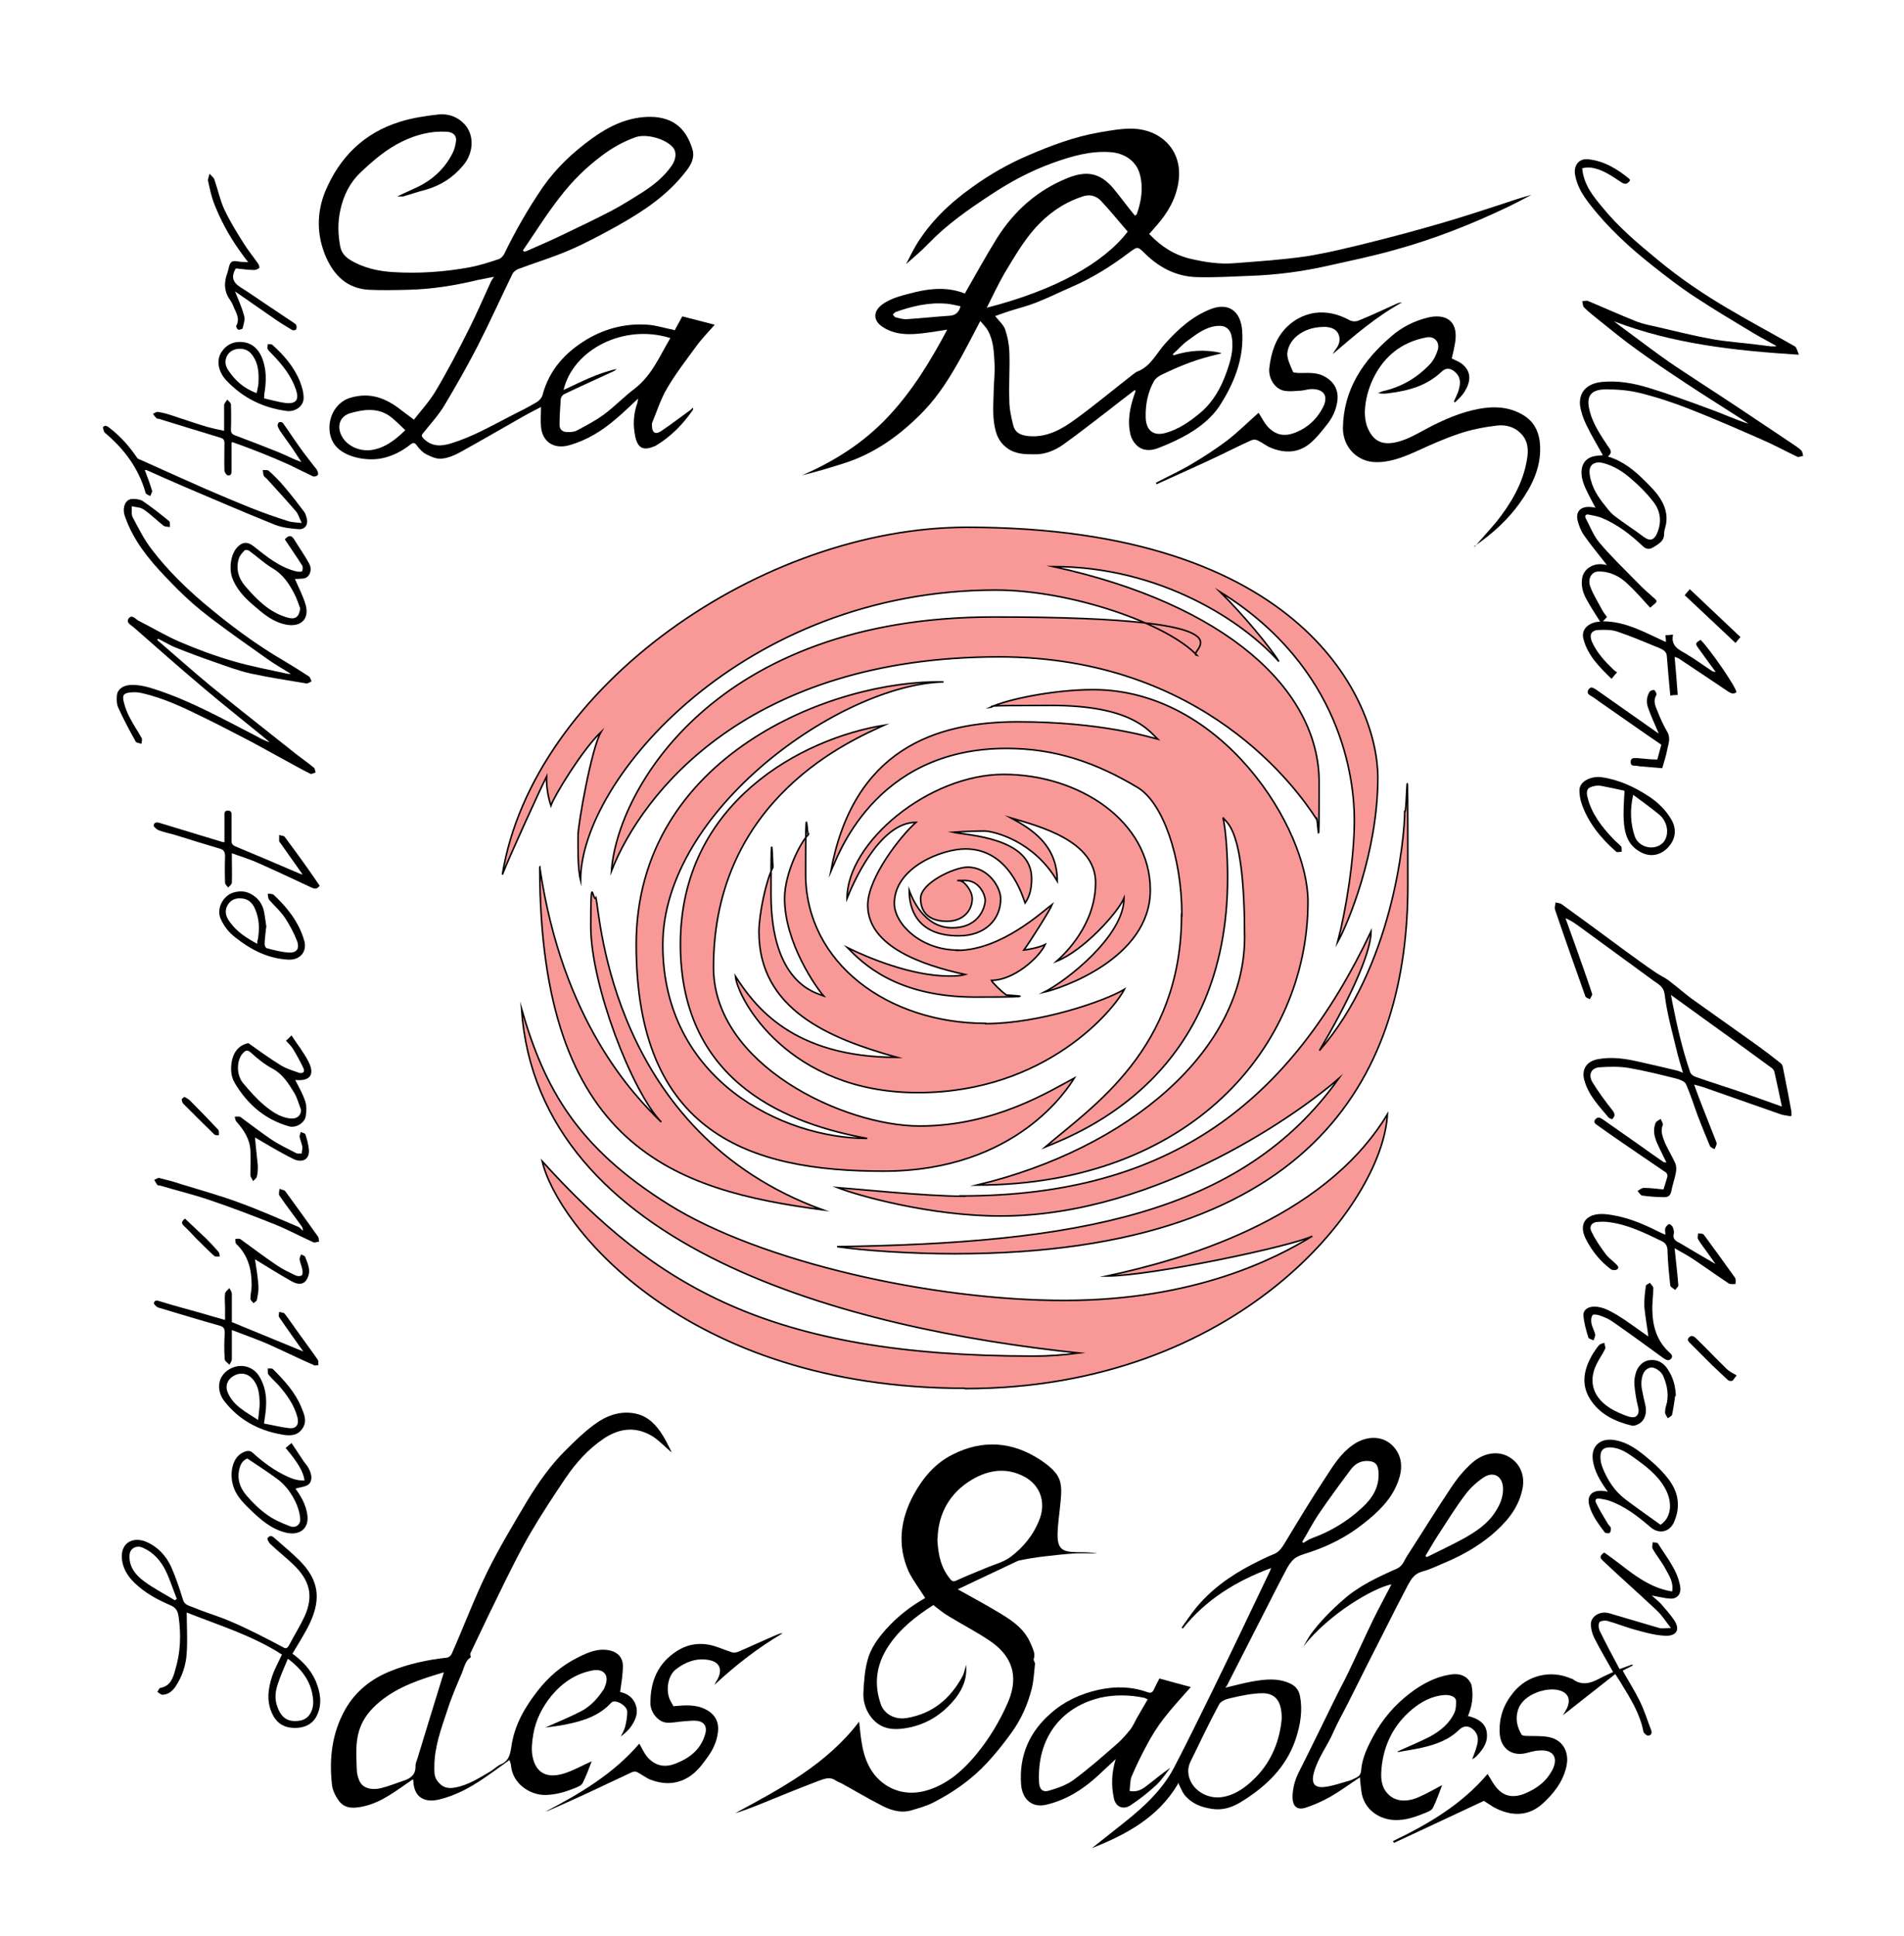 <?xml version="1.0" encoding="UTF-8"?>
<svg id="Calque_1" data-name="Calque 1" xmlns="http://www.w3.org/2000/svg" version="1.1" viewBox="0 0 615.9 625.9">
  <defs>
    <style>
      .cls-1 {
        fill: #000;
        stroke-width: 0px;
      }

      .cls-2 {
        fill: #f89997;
        stroke: #000;
        stroke-miterlimit: 10;
        stroke-width: .5px;
      }
    </style>
  </defs>
  <g>
    <path class="cls-1" d="M299.2,516.6c-1.8-2.9-3.9-5.6-5.3-8.5-3.7-8.4-2.7-16.7,1.6-24.7,3-5.5,7-10.3,12.7-13.1,9.7-4.9,19.3-4.2,28.4,1.8,1.8,1.2,3.5,2.5,4.8,4.1,2.2,2.6,2,5.8,1.7,9-.3,3.6-.9,7.1-1,10.7-.1,5.2,1.7,5.9,6.3,6,2.2,0,4.4,0,6.6.4-2.4,0-4.8-.1-7.2,0-3.4.2-6.9.6-10.3,1-2.5.3-5,.7-7.4,1.2-.7.1-1.3.4-1.9.7-5.9,2.8-11.8,5.6-18.4,8.7,4.3,2.4,8.2,4.5,12.1,6.8,4.7,2.8,9.4,5.5,11.6,11,.6,1.5,1.5,3,.9,4.7-.2.4.4,1.1.4,1.6-.3,2.6-.4,5.3-1,7.8-1.3,5.3-3.5,10.2-6.7,14.6-2.4,3.3-5,6.6-7.8,9.6-5,5.4-11,9.6-17.5,12.9-2.2,1.1-4.7,1.8-7.1,2.5-3.6,1-7-.2-10.1-1.9-4.1-2.1-8.1-4.5-12.1-6.7-.7-.4-1.5-.6-2.2-1.1-1.9-1.3-3.7-.5-5.4.1-6.6,2.5-13.2,5.2-19.8,7.9-2.4.9-4.8,1.9-7.3,2.6,14.8-8,29.6-15.8,40.1-29.6.3,2.6.5,5.1,1,7.7,1,5.5,3.4,10.3,8.3,13.2,4.5,2.6,9.4,2.6,14.2.8,5.9-2.2,10.4-6.3,14.3-11,4.3-5.2,7.8-11,10.5-17.3,3.5-8.5.9-14.9-6.1-19.6-4.3-2.9-9-5.3-13.4-8-1.7-1-3.2-2.3-4.8-3.5-5.6,3.6-10.9,7.7-14.6,13.4-3.8,5.8-4.7,12-2.4,18.6,1.1,3.3,4.7,5.2,8.5,4.5,8.3-1.4,14.1-6.3,18-13.6.5-1,.7-2.2,1.1-3.6.4,4.3-1,7.7-3.4,10.8-3.9,4.9-8.8,8.2-15,9.5-4.5.9-8.9.9-12.2-3.2-2-2.5-2.8-5.5-2.6-8.5.2-3.3.4-6.7,1.3-10,1-3.9,3.4-7.2,6.1-10.2,3.7-4.1,8-7.4,12.6-10ZM303.2,497.6c.3,6,1.5,9.7,4.1,12.9.7.9,1.2,1,2.2.5,3-1.4,6.1-2.6,9.2-3.9,2.7-1.2,5.8-1.9,8.1-3.6,4.3-3.2,7.7-7.4,9.6-12.6,1.9-5.4,0-10.7-5-13.4-6.4-3.4-12.6-2-18.2,1.7-7.2,4.8-9.8,11.9-9.9,18.3Z"/>
    <path class="cls-1" d="M217.2,469.6c-1.9-1.6-3.7-3.5-5.7-4.9-5.4-3.5-10.8-3.1-16.1.4-5.1,3.4-9.1,7.9-12.5,12.9-3.9,5.8-7.8,11.7-11.3,17.7-3.1,5.3-5.8,10.8-8.5,16.2-3.7,7.5-7.3,15-10.9,22.6-.2.3,0,.8.1,1.4-1.8,1-2.1,3.2-2.9,5.1-1.7,4-3.4,7.9-4.7,12-2,6-4.2,11.9-4.2,18.3,0,1.5-.1,2.9.8,4.3,1.5,2.2,3.2,2.9,5.9,2.4,4.3-.8,7.8-3.1,11.4-5.2,1.2-.7,2.2-1.8,3.4-2.3,2.6-1.1,3-3.2,3.4-5.6.9-6.8,4.2-12.6,8.3-17.9,3.6-4.7,8-8.5,13.3-11.1,3.2-1.6,6.5-3.1,10.4-2.2,2.6.6,4,2.4,4.1,4.8,0,2.8-.5,5.7-.9,8.6,2.4.5,4.6,1.9,5.3,5.1.4,2.3-.5,4.1-1.6,5.8-.9,1.4-2.2,2.5-3.5,3.5.5-1,1.1-2,1.4-3.1.4-1.6.7-3.2.7-4.9,0-1.7-2.8-3.6-4.5-3.3-.3,0-.5.2-.7.4-4,4.3-9.2,5.9-14.7,7-2.3.5-4.6.7-6.6,1,3.7-1.7,7.8-3.3,11.6-5.3,3.1-1.6,5.4-4.2,7.3-7.1.2-.3.3-.8.5-1.2,1.3-3.3-.5-5.5-4-4.9-5.5,1-9.9,4-13.4,8.2-3,3.7-5.1,7.8-5.9,12.5-.4,2.4-.7,5-.2,7.3,1.1,5.2,4.6,7,10,5.4,3.2-1,6.2-2.7,9.1-4-.8,2.1-1.7,4.6-2.9,7-.4.8-1.6,1.3-2.6,1.7-3,1.2-6,2.1-9.4,2.2-5.1.1-10.7-3.7-11.2-9.5,0-.6-.3-1.1-.5-1.8-2.8,2-5.5,4-8.3,5.9-4.4,3-9,5.5-14.2,6.8-4.6,1.2-8.3-.3-8.6-5.8,0-.2,0-.4-.1-.7-5.2,3.5-10,7.5-16.1,8.8-2.8.6-5.8.9-7.8-1.7-1.1-1.5-2.1-3.4-2.3-5.2-1-8.6,0-16.9,4.3-24.5,3.3-5.8,8.3-9.8,14.5-12.3,5.9-2.4,12-3.7,18.3-4.4.6,0,1.4-.7,1.6-1.2,3.9-8.8,7.3-17.9,11.5-26.5,3.9-7.9,8.5-15.5,13-23.1,3.6-5.9,7.6-11.6,12.6-16.5,2.8-2.8,5.7-5.6,8.8-7.9,4-3,8.5-4.8,13.7-3.7,4.1.9,6.7,3.8,8.8,7.2,1,1.6,1.8,3.4,2.7,5.1,0,0-.1,0-.2.1ZM143.7,540.7c-7.4,2.2-14.7,4.5-20.8,9.5-3,2.5-5.5,5.4-6.7,9.3-1.3,4.1-.9,8.3-.8,12.4,0,1.3.3,2.6.8,3.8,1.2,2.9,4.6,3.1,7,2.5,2.5-.6,4.9-1.6,7.3-2.4,2.3-.7,4-2,3.9-4.7,0-.8.3-1.6.6-2.4,2.8-9.3,5.7-18.5,8.6-28Z"/>
    <path class="cls-1" d="M475,554.9c4.2,1.1,6.1,3.1,6,6.5,0,2.6-1.7,4.7-3.5,6.6-.4.4-1.1.7-1.3.9.4-1.2,1.1-2.7,1.5-4.3.6-2,.6-3.9-1.3-5.5-1.5-1.2-3-1.1-4.4.2-3.3,3.3-7.6,4.8-12,5.8-2.5.6-5,.9-7.5,1.4-.2,0-.5-.1-.6-.1,3.5-1.6,7.2-3.1,10.7-4.9,3.3-1.8,6.3-4.2,7.9-7.8.5-1.1.5-2.4.5-3.7,0-1.3-1.9-2.1-3.9-1.9-4,.3-7.4,2.2-10.3,4.6-5.9,4.9-9.2,11.4-9.9,19-.3,3-.2,6.1,2.1,8.4,2.5,2.6,6.3,2.6,9.9,1,2.6-1.1,5.1-2.6,7.6-3.9-.9,2.4-1.8,5-3,7.4-.5.9-1.9,1.4-3,1.8-3.6,1.5-7.3,2.6-11.2,1.9-4.3-.8-8.2-3.9-8.9-8.9-.2-1.5-.4-3.1-.5-4.7-3.2,2.1-6.3,4.4-9.6,6.3-2.5,1.4-5.2,2.6-7.9,3.5-2.8.9-4.2-.4-4.3-3.2,0-2.9.7-5.6,2-8.2,4-7.9,7.8-15.8,11.7-23.7,1.3-2.7,2.8-5.4,4.1-8.1,2.8-5.8,5.4-11.6,8.2-17.4,1.9-3.9,4-7.7,6-11.6-5.7,1.1-20.1,9.4-28.5,20.1.8-1.3,1.5-2.7,2.4-4,3.1-4.2,6.7-7.8,10.6-11.2,5.1-4.5,11.2-7.3,17.3-10,1.9-.9,2.3-2.6,3.2-4,4.8-7.4,9.4-14.9,14.3-22.2,1.9-2.9,4.2-5.7,6.8-8,3.6-3.2,8.7-4.3,12.7-1.4,3.1,2.2,4.5,6,3.5,10.2-1.4,6.3-5.4,10.7-10.1,14.7-4.4,3.6-9.3,6.4-14.5,8.6-2.6,1.1-5.2,2.4-7.9,3.1-2.4.7-3.4,2.4-4.4,4.2-2.7,5.1-5.3,10.2-7.9,15.4-3.9,7.6-7.7,15.2-11.5,22.8-1.6,3.2-3.4,6.3-4.8,9.5-1.9,4.4-5,8.3-6.3,13.1-.7,2.6-.5,5.1,3.5,4.6,2.6-.3,5-1.2,7.6-1.9.8-.2,1.6-.6,2.4-1,1.1-.5,1.7-1.1,1.8-2.5.3-3.9,2-7.4,3.8-10.8,3-5.6,7-10.3,12-14.1,3.8-2.9,8-5.2,12.8-6,2.3-.4,4.7-.2,6.3,1.9.3.4.7,1,.8,1.5.7,3.5.2,6.8-1.2,10.1ZM461.1,503.1c.1.1.3.3.4.4,4-2,8.1-3.9,12.1-6.1,3.9-2.2,7.7-4.7,10.2-8.7,1.4-2.2,2.4-4.5,2.4-7.2,0-4.1-3-6-6.4-3.7-2.2,1.5-4.3,3.4-5.9,5.6-3.1,4.1-5.8,8.5-8.6,12.8-1.5,2.3-2.8,4.6-4.2,6.9Z"/>
    <path class="cls-1" d="M574.5,111.8c-2.8-1.6-5.2-2.8-7.5-4.2-6.3-3.8-12.7-7.6-18.9-11.7-4.6-3-9-6.4-13.3-9.8-7.5-5.9-14.6-12.4-20.5-20-2.2-2.8-4.2-5.9-4.8-9.6-.5-3,1.2-5.3,4.2-5,5.1.5,9.4,3.1,13.3,6.3.1.1.2.3.3.5-.8,1.2-1.6,1.5-2.9.6-3.1-2-6-4.2-9.8-4.7-.9-.1-1.9,0-2.8.2.5,5.4,3.6,9.1,6.6,12.7,5.2,6.4,11.4,11.6,17.7,16.8,7.2,6,14.9,11.2,22.9,15.9,7.1,4.2,14.4,8.1,21.6,12.2.6.4.8,1.5,1.3,2.7-20.8-1.3-40.7-3.5-59.8-10.8,1.7,1.3,3.4,2.6,5.2,3.9,4.2,3.1,8.4,6.3,12.7,9.3,3.2,2.2,6.5,4.3,9.8,6.5,4.3,2.8,8.6,5.6,12.8,8.4,6,4,12.1,8.1,18.1,12.1.7.5,1.5,1,2.1,1.7.3.4.3,1.1.5,1.6-.6.1-1.4.5-1.9.3-4-1.9-7.8-4-11.8-5.7-7.5-3.3-15.1-6.6-22.7-9.6-5.3-2.1-10.7-3.9-16.3-5.3-3.6-.9-7.4-1.2-11.1-1.2-5.9,0-6.3,3.2-5.2,7.3,1.1,4,3.4,7.4,5.7,10.9.7,1,1.9,2.1.1,3.5,5,1.5,8.7,4.6,12.2,8.1,1.9,1.9,3.8,3.8,5.1,6.1,1.6,2.7,2.2,5.8,1.2,9-.2.6-.3,1.3-.3,1.9,0,2.3-1.8,3.2-3.4,4.2-1.1.7-2.2.9-3.5-.3-4-3.8-8.3-7.1-13.4-9.2-1.3-.5-2.7-.7-4.1-1-1-.2-1.4.4-.9,1.3,1.4,2.6,2.5,5.6,4.4,7.8,3.9,4.6,8.3,8.8,12.5,13.1,1.7,1.8,3.6,3.4,5.4,5,.7.6.7,1,0,1.6-.4.3-.7.6-1.5,1.3-2.4-2.6-4.7-5.3-7.3-7.7-2.6-2.5-5.8-4.1-9.5-4-2.2,0-3.6,2.5-2.5,5.1,1,2.6,2.5,4.9,3.8,7.4.4.8,1,1.4,1.5,2.2-.4.5-.8.9-1.3,1.4,7.5,0,13.7,3.7,20.4,6.7,0-.8-.1-1.5-.2-2.2.7,0,1.5-.1,2.5-.2-.8,3.6,1.7,4.8,4.2,6.2,3,1.8,5.7,3.8,8.6,5.7.2.1.4,0,1,.2-2-2.7-3.8-5.2-5.6-7.7-1.1-1.5-1-1.7.7-2.7,2.9,2.8,11.4,15.1,11.6,16.9-1,.8-1.7.4-2.7-.2-5.3-3.6-10.6-7.1-16-10.7-.3-.2-.7-.3-1.3-.5.4,4.2.7,8.1,1,12.3-.8,0-1.6.1-2.4.2-.4-4.3-.8-8.4-1.1-12.5,0-1.7-1.2-2.3-2.3-2.8-4.6-1.9-9.1-3.8-13.8-5.4-1.8-.6-4-.6-6-.5-2.4.1-3.1,1.6-2.1,3.9,1.6,3.5,4.1,6.2,6.8,8.8.4.4.8.7,1.3,1-.7.8-1.2,1.3-1.8,2.1-3.9-3.8-7.7-7.5-9.1-12.9-.6-2.3.5-4.5,3.8-5.4.6-.1,1.1-.2,1.6-.2-1.5-2.4-3.1-4.8-4.4-7.2-1.2-2.1-1.8-4.4-1.4-6.9.5-3.1,3.9-5.1,7.4-4.3.3,0,.5.1.6.1-2.5-3.2-5.1-6.3-7.4-9.6-1-1.4-1.7-3.2-2.1-4.9-.7-3.1,1.4-4.7,4.7-4.2.5,0,1,.2,1.1.2-1.3-2.6-2.9-5.2-3.9-8-1.2-3.5-.9-7.5,3.1-8.6,1.1-.3,2.4-.3,3.2-.4-1.7-3.1-3.8-6.5-5.5-10.1-.9-1.9-1.6-4-1.9-6-.4-4.1,2-7.1,7.1-7.6,5.2-.5,10.2.4,15.1,1.9,6.6,2,13.1,4.4,19.6,6.8,4.2,1.5,8.3,3.4,12.6,4.8-.3-.2-.5-.5-.9-.7-6.5-4.2-13.1-8.3-19.6-12.6-5.3-3.5-10.5-7-15.6-10.7-4.2-3-8.2-6.3-12.2-9.5-1.6-1.3-3.3-2.6-4.8-4.1-.4-.4-.4-1.3-.6-2,.6,0,1.3-.3,1.8-.1,5.3,2.2,10.6,4.6,15.9,6.7,2.1.8,4.3,1.2,6.5,1.7,6,1.4,12,2.9,18.1,4,4.6.8,9.3,1.1,14,1.7,1.6.2,3.2.4,4.8.6.4,0,.7,0,1.6,0ZM514.2,153.2c.1.7.2,1.4.4,2,.9,3.6,3.1,6.5,5.4,9.3.7.9,1.5,1.8,2.5,2.5,3,2.3,6.2,4.3,9.2,6.6,1.9,1.4,3.3,1.2,4.3-1.1,1.6-3.7,1.2-7.3-1.3-10.4-2.1-2.7-4.5-5.1-7.1-7.3-2.6-2.3-5.6-4.2-9.1-5.1-2.6-.6-4.6.5-4.3,3.3Z"/>
    <path class="cls-1" d="M381,576.9c-6.4,10.8-16.7,16.3-27.8,20.7,2.6-2,5.1-4.1,7.7-6.1,7.3-5.7,14.5-11.6,18.9-20,4.4-8.4,8.5-16.9,12.7-25.4,6.2-12.7,12.3-25.5,18.4-38.3,0-.2.1-.3.3-.8-11.3,4.2-21.1,10.2-28.6,19.6-.1-.1-.3-.2-.4-.3,1.4-1.9,2.7-3.9,4.2-5.8,5-6.3,11.4-10.9,18.5-14.6,2.4-1.2,4.7-2.4,7.2-3.4,1.7-.7,2.5-2,3.4-3.4,4.4-7.3,8.8-14.6,13.5-21.7,2.4-3.7,4.8-7.5,8.5-10.1,4.4-3.2,10-3.3,13.4.6,2.9,3.4,2.8,7.3,1.3,11.3-2.2,5.8-6.5,9.8-11.2,13.5-5.3,4.2-11.2,7.2-17.6,9.3-1.6.5-3.4,1-4.7,2-1.2,1-2.1,2.5-2.8,3.9-2.2,4.1-4.3,8.3-6.4,12.4-4.2,8.2-8.4,16.5-12.6,24.7-.1.2-.3.4-.5.7,3-.7,5.9-1.5,8.7-2,4.1-.7,8.1-1.2,12.1.6,1.8.8,2.9,2.1,3.3,4,.9,4.6.2,9.1-1.2,13.5-2.6,8.3-8.2,14.4-15.3,19.2-3.6,2.5-7.2,4.6-11.9,3.9-3.5-.5-6.7-1.7-9-4.6-.8-1.1-1.3-2.5-2-3.9ZM414.6,555.8c.1-6.5-2.7-8.2-6-8.3-3.5,0-7.1.8-10.6,1.6-1.4.3-3.2,1-3.7,2.1-3.1,5.8-6,11.8-8.9,17.8-.5.9-.9,2-1,3-.5,5.7,5.5,10.2,11.4,9,4.1-.8,7.3-3.2,10.2-6.1,5.5-5.5,8-12.4,8.6-19.1ZM421.3,498.6c.1,0,.2.2.3.3.9-.5,1.8-1.2,2.7-1.5,6.1-2.2,11.6-5.5,16.3-9.9,3.4-3.1,5.7-6.8,5.3-11.7-.2-2.5-1.3-3.4-3.8-3.4-2.2,0-3.9,1.1-5.1,2.7-3.6,4.8-7.2,9.7-10.6,14.7-1.9,2.9-3.5,6-5.3,9Z"/>
    <path class="cls-1" d="M521.9,540.8c-2.1-3.8-4.3-7.4-6.2-11.2-.6-1.2-1-2.7-1.1-4.1-.2-2.7,2.8-4.7,5.8-3.9,5.4,1.6,10.8,3.2,16.3,4.8,1,.3,2.2,0,3.8,0-1.6-2-2.8-4-4.5-5.6-5.5-5.2-11.2-10.2-16.7-15.4-1.5-1.4-2.4-1.9-.4-3.4,7,4.7,13,11.2,22,12.6.5-3.1-1-5.1-2.1-7.2-1.2-2.3-2.9-4.3-4.2-6.6-.3-.5,0-1.4,0-2.1.6.1,1.6,0,1.8.5,2.7,4.4,6.2,8.4,7.1,13.8.4,2.3-.9,4.1-3.3,3.9-1.8-.1-3.6-.6-5.9-1,1.1,1,2,1.7,2.8,2.5,1.5,1.7,3.1,3.5,4.4,5.4,2.3,3.4.5,5.4-3.2,5.1-3.4-.2-6.7-1.2-10-2.1-2.8-.8-5.5-1.9-8.4-2.7-.8-.2-2.1,0-2.5.4-.4.6-.3,1.9,0,2.7,2,4.1,4.2,8.2,6.5,12.5,1.5-.6,2.8-1,4.1-1.5,0,.1.1.2.2.3-1.1.6-2.2,1.1-3.3,1.7,1.9,3.4,3.9,6.5,5.5,9.8,1.5,3,2.5,6.3,3.7,9.4.4,1,0,1.8-1,1.8-.5,0-1.4-.8-1.5-1.3-1.1-5.8-4.2-10.7-7.2-15.6-.5-.9-1.1-1.7-1.9-3-5.7,4.5-11.3,8.9-16.9,13.3.4-.7.9-1.5,1.3-2.3,1.3-2.9.3-5.1-2.8-5.8-3.9-1-11.3,1.3-13,6.2-1,3-.4,5.6,1.1,8.2.2.3,1,.4,1.5.4,2.5.1,5-.1,7.4.4,4.8,1,6.7,5.3,5.5,9.9-1.2,4.8-4.1,8.4-7.6,11.6-4.5,4.1-10.1,4.3-15.9,1.1-1-.6-2-1.3-3.1-2-9.6,4.5-19.4,9.1-29.1,13.6l-.3-.6c11.5-5.5,22.3-11.9,30.6-21.7,1.1,1.7,2.1,3.8,3.6,5.2,2.3,2.3,5.4,2.4,8.3,1.2,3.9-1.6,7.1-3.9,9.1-7.8,1.9-3.8.3-6.4-3.9-6.2-1.5,0-2.9.4-4.4.8-4.9,1.3-8.6-1.5-8.8-6.6-.2-4.9,1.3-9.1,4.4-12.9,4.5-5.6,12.1-7.5,18.8-4.5.2,0,.4,0,.5.2,2.9,2.1,5.7,1.3,8.5-.2,1.5-.8,3.1-1.5,4.6-2.2Z"/>
    <path class="cls-1" d="M374.9,542.7c3.5,1,7,1.9,10.3,2.8-2.9,3.3-6,6.6-8.7,10.1-2.1,2.7-3.9,5.6-5.5,8.6-1.8,3.3-3.4,6.6-4.9,10.1-.6,1.4-.5,3.2-.7,4.8,2.5.5,4.2-.6,5.7-1.8,2.5-1.9,4.8-3.9,7.5-5.7-1.6,2-2.9,4.1-4.8,5.8-2.5,2.3-5.3,4.5-8.2,6.4-2.2,1.4-4.7.6-5.3-2.4-.9-4.3-.7-8.3.6-12.6-1.5,1.4-3.1,2.9-4.6,4.3-5.2,5-11,8.9-18.1,10.5-4.1.9-7.5-1.5-7.9-6.6-.7-9.3,2.7-17,9.6-23,4.4-3.9,9.6-6.3,15.4-7.6,5.5-1.2,10.7-1.1,16,.8.8.3,1.5.1,1.9-.8.5-1.1,1.1-2.2,1.8-3.6ZM371.3,549.5c-.6-.3-.9-.4-1.1-.5-4.8-1-9.7-1.1-14.5,0-5.6,1.4-10.5,4.2-14.1,8.6-4.3,5.4-5.8,11.8-5.5,18.6.1,2,.9,3.5,3.2,2.8,2.8-.8,5.7-1.8,8-3.5,4.9-3.6,9.4-7.6,14-11.6,1.5-1.3,2.9-2.9,4.2-4.5.9-1.1,1.5-2.5,2.2-3.8,1.2-2,2.3-4,3.6-6.2Z"/>
    <path class="cls-1" d="M579.1,360.9c-1.2-.2-2.4-.3-3.4-.7-8.3-2.9-16.6-5.8-24.8-8.7-.9-.3-1.8-.5-2.9-.8,1.2,3.3,2.4,6.5,3.7,9.7,1.1,2.8,2.2,5.6,3.3,8.4.1.3.3.7.3,1-.1.6-.4,1.2-.7,1.8-.5-.3-1.3-.6-1.5-1.1-1.3-3.1-2.6-6.3-3.8-9.4-1.3-3.5-2.4-7.1-3.9-10.5-.4-.9-1.9-1.5-3-1.8-5.2-1.3-10.4-2.6-15.6-3.5-3.1-.5-6.3-.4-9.4-.2-2.7.2-3.7,2.4-2.3,4.8,1.9,3.1,4.1,6.1,6.4,9,.9,1.1,1.1,1.9,0,3-.4-.2-.9-.2-1.2-.6-3.1-3.7-6.5-7.2-7.8-12-1-3.5.7-6.1,4.3-6.8,4.2-.8,8.3-.3,12.4.6,4.5,1,8.9,2,13.4,3.1.5.1,1,.4,1.8.7-.8-2.7-1.6-5.3-2.2-7.9-1.4-5.8-3-11.5-3.7-17.3-.3-2.7-2-3.4-3.5-4.5-8-5.9-16.1-11.7-24.1-17.6-1.4-1-2.8-2-4.5-2.7.9,2.4,1.7,4.8,2.6,7.2,2,5.7,4.1,11.4,6,17.2.2.5-.5,1.2-.7,1.8-.5-.3-1.4-.5-1.5-1-3.3-9.3-6.6-18.6-9.8-28-.2-.7.1-1.5.2-2.3.7.2,1.5.2,2,.6,6.9,5,13.7,10,20.6,15.1,3.2,2.3,6.4,4.7,9.7,6.9,1.4,1,3.1,1.7,4.5,2.8,2.8,2.1,5.4,4.5,8.3,6.5,6.7,4.8,13.4,9.5,20.1,14.3,2.5,1.8,5,3.7,7.5,5.7.4.3.7.8.8,1.3,1,4.8,1.9,9.7,2.8,14.5,0,.2,0,.5,0,1.3ZM540.5,321.6c.2,1.2.4,2,.5,2.7,1.5,7.5,3.2,15,5.7,22.3.2.7,1.1,1.4,1.8,1.6,5.1,1.8,10.3,3.4,15.5,5.2,4.1,1.4,8.1,2.9,12.4,4.4-.8-3.9-1.6-7.5-2.4-11.1-.1-.5-.4-1-.8-1.3-4.1-3-8.1-5.9-12.2-8.9-6.7-4.8-13.3-9.6-20.5-14.8Z"/>
    <g>
      <path class="cls-1" d="M372,75.9c3.5,3.7,7.9,6.6,13.2,7.8,4.7,1.1,9.4,1.8,14.2,1.4,7.7-.6,15.4-1.1,23-2.2,7-1.1,13.8-2.8,20.7-4.5,7.7-1.9,15.4-4,23-6.2,6.2-1.8,12.4-3.8,18.5-5.8,3.6-1.2,7.1-2.4,10.8-3.4-2.5,1.3-4.9,2.6-7.4,3.8-11.9,5.7-24.1,10.5-36.8,14-7.1,2-14.3,3.5-21.5,5.1-8.3,1.9-16.8,3-25.4,3.3-5.8.2-11.5.6-17.3.4-6.4-.2-11.9-3-16.5-7.5-2.6-2.5-2.4-2.5-5.3-.4-5.8,4.4-11.9,8.2-18.6,11.1-3.9,1.7-7.7,3.6-11.6,5.1-2.8,1.1-5.7,1.8-8.5,2.7-1.5.5-3,1-4.6,1.6,1.2,1.5,2.6,2.7,3.2,4.2.8,2.3,1.3,4.8,1.4,7.2.2,5.3-.2,10.7,0,16,0,2.6.6,5.2,1.2,7.7.6,2.6,2.3,3.4,4.9,3.7,6.1.6,11-2.3,15.5-5.6,6.3-4.6,12.4-9.7,18.6-14.5.4-.3.9-.7,1.3-.8,4.3-1.7,6.1-5.9,8.9-9,4.2-4.7,8.8-8.8,14.6-11.1,5.7-2.3,9.8.4,10.3,6.8.7,9.1-2.6,17.2-7.4,24.6-2.5,3.7-6.1,6.6-10,8.9-3.1,1.8-6.4,3.3-9.8,4.6-2.3.9-5,1-7-1-.9-.9-1.6-2.1-1.9-3.3-1.1-4.5-.2-8.9,1.3-13.2.1-.3.2-.6.3-.9,0,0,0-.1-.2-.4-3,2.3-5.9,4.5-8.8,6.8-4.7,3.6-9.4,7.3-14.3,10.8-2.8,2-6.1,3.3-9.4,3.2-2.9,0-6.1,0-8.8-2-1.9-1.4-3.1-3.2-3.7-5.5-1.1-3.9-.8-7.9-.7-11.9,0-3.3.5-6.7.3-10-.2-3.7-.3-7.4-2.2-10.7-.6-1.1-1.5-1.9-2.4-3-2.2,4.2-4.2,8.1-6.3,11.9-3.4,6.1-7.1,12.1-11.9,17.1-7.4,7.7-15.9,13.9-26.2,17.1-4.4,1.4-8.8,2.7-13.3,3.8,10.6-4.6,20.1-10.6,28-19.1,7.9-8.4,13.7-18.1,19-28-3.5.5-7.1,1.2-10.7,1.4-3.5.2-7.1-.2-10.2-2.3-3.1-2-3.1-5-.2-7.2,3.3-2.4,7.2-3.1,11-4.1,5.4-1.3,10.8-1.5,15.8.5,3.5-6.1,6.8-12.1,10.4-17.9,5.6-8.9,13.2-15.6,23-19.5,5.6-2.2,10.2-2,14.8,3.6,2.3,2.8,4.4,5.7,6.8,8.6,0,0,.5-.2.6-.4,1.5-4.2,2.2-8.6,1-13-1.2-4.5-5.3-6.8-9.4-7.1-6.5-.5-12.7,1.3-18.8,3.5-7.2,2.6-13.9,6.2-20.2,10.4-7,4.6-13.9,9.4-19.8,15.5-2.3,2.4-4.8,4.5-7.4,6.8,1-2,2-4,3.1-5.9,4.6-7.7,11-13.8,18.3-19,5.7-4.1,11.8-7.6,18.2-10.3,7.4-3.2,14.9-6,22.9-7.4,3.6-.6,7.3-1.3,10.9-1.2,8.7.3,15.3,6.4,14.9,15.3-.3,5.4-2.6,10.3-6,14.5-1.2,1.5-2.5,2.9-3.7,4.3ZM364.8,74.9c-2.9-3.3-5.6-6.7-8.6-9.9-1.5-1.6-3.6-2.3-5.9-1.5-6.9,2.2-12.5,6.5-17,12.1-3.2,4-5.8,8.5-8.5,13-2,3.5-3.7,7.1-5.6,10.9,22.3-5.7,37.8-14.5,45.5-24.5ZM395,114.3c-1.2.3-2.4.6-3.6.9-5.5,1.4-10.8,3.6-15.9,6.1-.8.4-1.7,1.1-2.2,1.9-2,3.6-2.8,7.5-2.7,11.7.1,4.2,2.4,6.2,6.4,5.1,4.4-1.2,8.2-3.9,11.6-6.8,3.9-3.4,6.4-7.9,8.1-12.7,1.3-3.6,2.4-7.3,1.8-11.2-.4-2.9-2-4.2-4.9-3.9-3.8.4-6.6,2.7-9.5,4.8-1.7,1.2-3.1,2.9-4.7,4.3l.2.4c5-1.6,10.1-2,15.3-.8ZM310.6,99c-1.6-.3-3-.7-4.4-.8-5.7-.5-11.2.8-16.5,2.7-.3.1-.6.5-.9.8.3.3.5.8.9.9,1.2.3,2.5.7,3.7.6,4.6-.3,9.1-.8,13.7-1.1,1.8-.1,3-.9,3.6-3Z"/>
      <path class="cls-1" d="M218.2,106.9c.7-1.3,1.5-2.8,2.5-4.6,3.4.9,7,1.8,10.5,2.7-2,2.3-4.2,4.5-6,7-3.3,4.5-6.7,8.9-9.5,13.7-2,3.4-3.2,7.3-4.7,10.9-.2.4-.1.8-.1,1.2,0,2,1.1,2.8,2.8,1.7,3.3-2.2,6.4-4.6,9.6-6.9.2-.2.4-.4.9-.8,0,.4,0,.7-.1.8-3.2,4.6-7,8.5-11.8,11.4-.2.1-.4.3-.6.3-3.1,1.3-5.3,1.1-6.2-3.1-.8-3.8-.6-7.4.7-11,.1-.3.1-.7.2-1.3-2.5,2.3-4.7,4.5-7.1,6.5-4.5,3.9-9.5,7-15.3,8.6-4.8,1.3-8.6-1.1-9-6.1-.2-2,0-4,0-6.3-2.1,1.1-4.1,2.1-6,3.2-6.7,3.8-13.4,7.7-20.1,11.4-1.8,1-3.9,1.9-6,2.1-1.6.2-3.4-.6-5-1.4-1.2-.6-2.3-1.8-3.1-2.9-.7-1-1.2-.9-2-.3-2.7,2.2-5.9,3.8-9.3,4.5-4.9,1-12.9-.3-15.7-5.1-2.9-5-.6-12.7,5.6-14.5,6.4-1.9,11.6.2,16.5,4.1,1.3,1,2.7,2,4,3,1.9-2.5,4.7-5.5,6.8-8.9,3.9-6.5,7.4-13.2,10.8-20,2.6-5.1,4.8-10.3,7.2-15.5.2-.5.5-.9,1.1-1.8-2,.4-3.5.7-5.1,1-7.4,1.8-14.9,3-22.5,3.2-4.3.1-8.6.2-12.9,0-6.9-.4-11.2-4.5-13.9-10.7-3-7-3-14.2-.2-21.1,4.6-11,12.5-18.9,24.1-22.5,4.1-1.3,8.3-1.9,12.6-2.4,3.2-.3,6.2.8,8.4,3.2,3.4,3.8,2.7,9.5-.4,13.2-3.2,3.9-7.3,6.6-12.3,8-2.4.6-4.7,1.4-7.1,2.1-.5.1-1,0-2,0,2.4-1.1,4.3-2,6.3-2.9,5.1-2.4,9.1-6.1,11.6-11.1.6-1.1.9-2.5,1.1-3.8.3-1.8-.9-3-3-3.1-5-.3-9.7.9-14.3,3.1-5.2,2.5-9.5,6.2-13.6,10.1-3.4,3.2-5.5,7.4-6.5,12.1-.9,4-.8,8,0,12,.4,1.8,1.5,3.1,3.1,4.1,4.4,2.7,9.2,3.7,14.2,4,8.3.5,16.6-.1,24.7-1.6,3.1-.6,6.2-1.6,9.2-2.6.7-.2,1.3-.9,1.7-1.5,3.7-7.6,7.8-14.8,12.6-21.8,4.4-6.3,9.8-11.3,16-15.8,5.3-3.8,11-6.6,17.6-6.9,7.6-.3,12.5,2.9,14.8,10.5.8,2.7-.5,5.1-2.2,7.2-6,7.8-14,13-22.4,17.7-4.9,2.7-9.9,5.4-15,7.6-5.5,2.4-11.2,4.1-16.8,6.2-.7.3-1.5.9-1.8,1.5-3.8,7.8-7.4,15.8-11.4,23.6-3.3,6.4-6.9,12.7-10.6,18.9-1.9,3.2-4.5,6-6.9,9-.6.7-.6,1,0,1.7,2.7,2.8,5.8,2.7,9.2,1.6,6.8-2.1,12.9-5.6,19.1-8.8,2.8-1.4,5.6-2.8,8.3-4.4.9-.5,1.8-1.5,2-2.4,2.2-8.2,7.4-13.8,14.4-18,6.1-3.6,12.7-5.2,19.7-4.7,2.7.2,5.4,1.1,8.5,1.7ZM169.2,81c.1.1.3.3.4.4.3-.1.6-.2.9-.3,4.4-1.9,8.7-3.8,13-5.9,4.8-2.3,9.6-4.6,14.4-7.1,3.4-1.8,6.7-3.9,9.9-5.9,3.7-2.4,7.1-5.1,9.6-8.8,1.3-2,1.5-4.3.3-5.7-2.3-2.8-8.7-4.6-12.2-3.3-3.9,1.4-7.5,3.4-10.9,6-5.1,3.8-9.5,8.2-13.3,13.1-4.4,5.6-8.2,11.7-12.3,17.7ZM216.8,109.3c-15-4.7-31.4,3.7-34.5,16.8,5.6-2.6,11.1-5.5,17.2-6.8-.3.3-.6.5-.9.7-5.4,2.5-10.8,4.9-16.2,7.5-.4.2-.9.9-1,1.4-.2,2.8-.4,5.7-.4,8.5,0,1.4.9,2.3,2.5,2.3,1.1,0,2.2,0,3.1-.5,3-1.6,6.1-3.2,8.8-5.2,3.5-2.6,6.5-5.8,10-8.4,5.5-4.3,8-10.5,11.4-16.2ZM131.1,139.1c-1.8-1.7-3.5-3.5-5.4-4.8-3.9-2.5-8.2-1.9-12.4-.7-3,.9-4.2,3.5-3.2,6.4,1.5,4.2,6.5,6.3,10.7,5.4,4-.8,7.1-3.2,10.3-6.3Z"/>
      <path class="cls-1" d="M477,176.8c2.5-2.9,4.8-5.4,7-8,4.7-5.9,8.6-12.4,9.9-20,.6-3.2.5-6.4-2.2-8.9-2.1-2-4.9-2.6-7.4-2.3-4.2.5-8.5,1.3-12.5,2.7-4.8,1.6-9.4,3.7-14,5.8-4.3,1.9-8.7,3.6-13.5,3.3-5.8-.5-9.9-5.2-9.9-11,.2-12.5,6.5-21.8,15.6-29.6,3.4-3,7.4-5,11.8-6.1,5.3-1.3,10.1.5,8.9,8.1-.3,1.8-.7,3.6-1.1,5.1,1.4.7,2.8,1.2,3.7,2.1,2.9,2.6,2.3,5.8.3,8.9-.8,1.2-1.9,2.2-2.9,3.2-.1,0-.3-.2-.4-.3.5-1.1,1-2.1,1.4-3.2.6-2,1.1-4-.6-5.9-1.6-1.7-3.3-2-4.9-.4-4.7,4.4-10.4,6-16.6,6.8-1.3.2-2.5.3-3.9,0,.7-.2,1.3-.6,2-.7,5.9-1.4,10.9-4.4,15-8.8,1.1-1.2,1.9-2.9,2.4-4.5.7-2.5-1.1-4.5-3.7-4-8,1.5-13.7,6.1-17.2,13.3-1.6,3.4-2.6,7-2.7,10.8,0,1.6.2,3.4.8,4.9,1.9,4.7,5,6.1,10.1,4.7,3.3-.9,6.3-2.7,9.3-4.3,5.3-2.8,10.8-5.2,16.7-6.3,5-.9,9.8-.7,14.3,2,3.9,2.3,5.4,6.1,5.5,10.4.2,6.9-2.8,12.8-6.7,18.2-3.5,4.9-8.5,9.7-14.7,13.9Z"/>
      <path class="cls-1" d="M407.2,133.6c1,1.5,1.9,3.5,3.3,4.8,3.3,3.2,6.8,2.5,10.4.6,3-1.6,5.4-4.1,7-7.2,1.9-3.6.5-6-3.6-6-1.1,0-2.2.4-3.3.5-1.9.1-3.9.4-5.8,0-3-.7-5-4.2-4.6-7.4.6-4.9,2-9.5,5.6-13.1,2.5-2.5,5.5-4,8.9-4.6,4.1-.6,7.9.4,11.6,2.4.8.4,2.1.4,2.9,0,4.2-1.7,8.2-3.6,12.4-5.5.5-.2,1-.3,1.5-.3-8.2,4.5-15.3,10.6-22.4,16.7.3-.5.6-1.1,1-1.6,1.2-1.5,1.6-3.3.8-5-.8-1.6-2.5-2.1-4.2-2.2-2.9,0-5.6.5-8.2,2.2-2.4,1.6-3.9,3.9-4.1,6.5,0,1.9,1.1,4,1.9,5.9,0,.2,1,.2,1.5.3,2.8.1,5.7-.4,8.4,1,3.3,1.7,4.9,4.5,4.4,8.1-.4,3-1.7,5.6-3.6,7.9-1.5,1.9-3,3.8-4.8,5.4-3.9,3.5-8.4,3.7-13.1,1.8-1.5-.6-2.8-1.7-4.3-2.4-.6-.3-1.5-.3-2.1,0-3.8,1.7-7.5,3.6-11.3,5.4-6.4,3-12.9,5.9-19.3,8.8l-.2-.5c4-2.1,8-3.9,11.8-6.2,3.9-2.3,7.7-4.8,11.3-7.5,3.6-2.8,6.8-6,10.1-8.9Z"/>
    </g>
    <path class="cls-1" d="M176.8,585.6c11.1-5.8,21.8-12.2,30-21.8.9,1.5,1.5,3,2.5,4.2,2.6,3.1,5.9,3.7,9.6,2.1,4.5-1.8,8-4.7,9.3-9.7.5-2-.3-3.5-2.3-3.9-1.6-.3-3.2,0-4.9.1-1.8.1-3.7.6-5.5.4-2.7-.3-5-3.3-5.1-6-.1-7.2,2.3-13.1,8.5-17.1,3.7-2.4,7.8-2.9,12-1.7,2,.6,4,1.5,6,2.1.5.2,1.3,0,1.9-.2,4.2-1.8,8.4-3.8,12.7-5.6.5-.2,1.1-.4,1.7-.4-8,4.7-15.2,10.3-22.1,16.7.3-.6.6-1.2,1-1.8,1.8-3.4.5-5.8-3.2-6.3-3.9-.6-7.3.8-10.3,3.1-2.7,2.1-3.4,7.3-1.6,10.4.3.5.6,1,.8,1.5,3.6-.3,7.2-.7,10.6,1.1,3,1.6,4.3,4.1,3.8,7.5-.4,3.2-1.8,5.9-3.7,8.4-1.8,2.5-3.7,4.9-6.6,6.4-3.8,2-7.6,1.8-11.4.4-1.5-.6-2.9-1.7-4.4-2.5-.4-.2-1.1-.2-1.6,0-5,2.3-9.9,4.7-14.9,7-4.2,1.9-8.3,3.8-12.5,5.6-.2,0-.4.1-.6.2Z"/>
    <path class="cls-1" d="M538.7,399.2c0-.9-.2-1.6,0-2.1.2-.5.7-1.1,1.2-1.3.3,0,1,.5,1.2,1,.3.7.5,1.6.3,2.2-.4,1.9,1,2.4,2.1,3,3.7,2.2,7.4,4.4,11.4,6.7-1-1.5-2-2.8-2.9-4.1-.9-1.3-1.9-2.5-2.7-3.9-.3-.5,0-1.3,0-1.9.7.1,1.6,0,1.9.5,3.4,4.6,6.7,9.2,10,13.8.4.5.2,1.4.2,2.1-.7,0-1.6.1-2.2-.2-3.9-2.6-7.8-5.4-11.7-8-1.8-1.2-3.8-2.2-5.8-3.4.4,4.1.9,8.1,1.2,12,0,.5-.7,1-1,1.5-.6-.5-1.5-.9-1.6-1.4-.4-3.7-.8-7.5-.9-11.2,0-1.6-.6-2.6-1.9-3.2-5.4-2.6-10.8-5.3-16.9-6.1-1.2-.2-2.4-.2-3.6-.1-2,0-3.1,1.4-2.2,3.1,1.2,2.6,2.9,5,4.6,7.3.9,1.2,2.2,2.1,3.3,3.2.5.5,1.3,1.2.3,1.8-.4.3-1.4.2-1.8,0-3.4-2.5-6.1-5.8-8.1-9.6-3.1-6,.9-8.8,6.2-8.3,6.2.6,11.8,2.9,17.3,5.7.6.3,1.3.6,2,.9Z"/>
    <path class="cls-1" d="M520.2,482.5c-2.5-3.5-4.6-6.8-5-10.8-.4-4.2,2.5-6.7,6.8-6.1,4.7.7,8.2,3.5,11.6,6.4,2.4,2,4.7,4.3,6.5,6.8,3,4.2,3.5,8.8,1.3,13.6-1.5,3.1-4.9,3.7-7.5,1.4-4.1-3.5-8.3-6.8-13.5-8.6-.9-.3-1.8-.4-2.8-.6-1.5-.3-1.8.5-1.2,1.6,1.1,2.2,2.4,4.3,3.7,6.5.3.5.9.9,1,1.5,0,.5-.1,1.3-.5,1.5-.3.2-1.3,0-1.5-.2-2-2.7-4.1-5.4-5-8.7-.9-3.3,1-5.1,4.6-4.7.5,0,1,.2,1.7.3ZM537.1,493c-.2,0,0,0,.1,0,3.4-2.3,3.8-6.9,1.8-11-2.4-4.9-6.8-8.1-11.2-11.2-2.1-1.5-4.3-2.7-7-2.8-2.1,0-3.1.9-3.1,3,0,1.1.2,2.3.6,3.3,1.6,4.2,4,7.9,7.6,10.6,3.6,2.7,7.3,5.3,11.2,8.1Z"/>
    <path class="cls-1" d="M525.5,255.7c-2.2-.5-4.9-1.1-7.6-1.6-1.1-.2-2.3,0-3.3.4-1.5.5-1.4,2-1.1,3.2,1.3,5.4,4.6,9.6,8.3,13.5.8.9,1.8,1.6,2.6,2.5.3.4.1,1.1.2,1.7-.6,0-1.5.3-1.8,0-5-4.4-9.2-9.5-11.3-15.9-.4-1.3-.6-2.7-.6-4,.1-3.3,4.5-4.6,7.1-4.2,5.7.8,10.8,3.2,15.5,6.3,3,2,5.4,4.4,7.2,7.5,1.8,3.2,1.3,6.5-1.4,9.2-2.6,2.5-5.9,2.9-9,1-3.6-2.1-4.7-5.5-5-9.2-.3-3.3,0-6.7.2-10.6ZM528.3,257c-1.1,4.9-.9,9.2.5,13.4,1.3,3.8,6.7,4.9,9.3,1.9,2-2.4,1.4-6.7-1.5-9-2.6-2.1-5.3-4.1-8.3-6.3Z"/>
    <path class="cls-1" d="M541.9,451.3c-.3,2.1-.6,4.1-1,6.1-.1.5-.9.8-1.4,1.2-.3-.6-.9-1.3-.9-1.9,0-1,.3-2.1.6-3.1.6-3.1,0-5.9-1.2-8.7-.6-1.5-2.9-3-4.1-2.7-1.8.4-2.5,1.9-2.8,3.5-.2,1.1-.2,2.3,0,3.4.3,1.7.7,3.4,1.1,5.1.6,2.5,0,4.9-1.9,6.1-.7.4-1.6.8-2.3.7-5.5-1.3-10.6-3.7-13.7-8.7-3.1-5-1.8-10,1.1-14.8.6-.9,1.2-1.8,1.9-2.6.4-.4,1.1-.5,1.7-.7,0,.7.5,1.5.2,2-.8,1.7-2,3.3-2.8,5-2.8,5.8-.8,10.8,4.4,14.1,1.6,1,3.4,1.8,5.3,2.5,1,.4,2.4.7,3.1.2,1.2-.9.9-2.4.5-3.8-.5-2.1-.8-4.2-1-6.3-.1-1.1,0-2.3.3-3.4.5-2.5,2.4-4.5,4.7-4.7,2.5-.3,4.5.9,5.8,3,1.8,2.7,2.5,5.5,2.6,8.7Z"/>
    <path class="cls-1" d="M539,375.8c-.7-1.4-1.2-2.5-1.8-3.7-1.4-2.9-3-5.8-1.6-9.1.2-.5,1.1-.8,1.6-1.2.2.6.8,1.4.7,1.9-.9,2.1,0,4,.7,5.9,1,2.2,2.3,4.3,3.3,6.5.4.9.4,2.1.2,3.1-.4,2.1-1.1,4-1.5,6.1-.3,1.3-1,1.8-2.2,1.8-2.4,0-4.8-.2-7.1-.5-.6,0-1.1-1-1.6-1.5.7-.4,1.4-1,2-1,2.1,0,4.3.3,6.4.5.5-1.5.9-2.9,1.3-4.3,0-.3-.2-.9-.4-1.1-3-2.1-6.1-4.1-9.1-6.2-4.4-3-8.8-6-13.1-9.1-.6-.4-1.6-1-.7-2,.8-.9,1.5-.5,2.3,0,3.6,2.5,7.1,5,10.7,7.5,3,2.1,6,4.3,9.1,6.4.1,0,.3,0,.9.1Z"/>
    <path class="cls-1" d="M536.7,237.5c-1.2-2.9-2.6-5.8-3.6-8.7-.6-1.7-.5-3.5.5-5.1.2-.4,1.3-.7,1.5-.6.4.3.9,1.3.7,1.6-1.1,1.8-.4,3.5.3,5.1.9,2.3,1.9,4.6,3.2,6.8,1.2,2,.4,3.9,0,5.8-.3,1.9-1,3.8-1.6,6-2.3-.2-4.7-.4-7.1-.6-.5,0-.9-.2-1.4-.2-.9,0-1.8,0-1.7-1.3,0-1.2.9-1.2,1.8-1.2,1.5.1,3,.3,4.5.4.8,0,1.5.1,2.3.1.4-1.5.8-3,1.3-4.8-2.4-1.6-4.9-3.4-7.4-5.1-4.3-3-8.6-6-12.9-9-.8-.6-1.6-1.2-2.5-1.7-.9-.5-1.4-1.1-.7-2.1.8-1.1,1.5-.4,2.3,0,6.7,4.7,13.5,9.5,20.2,14.2,0,0,.2,0,.3.1Z"/>
    <path class="cls-1" d="M533.2,432.1c-.4-3.2-1-6.4-1.3-9.6-.1-2.2.2-4.5.5-6.7,0-.4.9-.7,1.3-1,.4.6,1.1,1.1,1.1,1.7,0,2.4-.4,4.9-.3,7.3.1,5.1,1.5,9.8,5.4,13.4.6.6,1.5,1.3.6,2.2-.8.8-1.6.3-2.5-.3-5.4-3.9-10.8-7.9-16.3-11.7-1.2-.9-2.7-1.5-4.1-2-.8-.3-2.1-.5-2.4-.2-.5.6-.6,1.8-.4,2.7.2,1.2.9,2.3,1.2,3.5.1.6-.3,1.3-.5,2-.6-.3-1.6-.5-1.7-.9-.7-2.3-1.4-4.7-1.6-7.1-.1-1.9,1.5-2.9,3.5-2.9,2.8,0,5.1,1.4,7.4,2.7,3.3,2,6.4,4.4,9.6,6.6.2.2.5.3.5.3Z"/>
    <path class="cls-1" d="M545,192.4c.5-.6,1-1.2,1.6-1.9,5.5,5.2,10.9,10.3,16.4,15.5-.5.6-1,1.1-1.6,1.9-5.5-5.2-11-10.3-16.5-15.5Z"/>
    <path class="cls-1" d="M561.8,444.7c-.9,1.1-1.1,1.6-1.5,1.8-.4.1-1,0-1.3-.2-1.7-1.6-3.4-3.2-5.1-4.8-2.3-2.3-4.6-4.6-6.9-6.9-.7-.7-1.5-1.3-.6-2.2.9-.9,1.8-.1,2.4.5,3.3,3.2,6.4,6.5,9.7,9.7.9.9,2,1.4,3.2,2.1Z"/>
    <g>
      <path class="cls-1" d="M50.7,206.8c5.7,4.9,11.4,10,17.2,14.8,9.3,7.6,18.7,14.9,28.1,22.4,1.8,1.4,3.7,2.7,5.5,4.2.4.3.4,1,.6,1.6-.6.1-1.3.6-1.7.4-3.2-1.6-6.4-3.4-9.5-5.1-3.2-1.7-6.3-3.5-9.5-5.2-5.1-2.6-10.1-5.3-15.3-7.8-6.5-3.2-13.1-6.4-20.3-8-1.2-.3-2.4-.3-3.6-.2-2.1.2-2.7.8-2.2,2.9.4,1.8,1.1,3.6,2,5.3,1.1,2.2,2.6,4.3,3.8,6.5.3.5,0,1.3,0,1.9-.7-.2-1.7-.3-1.9-.7-2-3.6-4-7.3-5.7-11.1-.5-1.1-.5-2.6-.4-3.8.2-2,1.9-3.2,4.2-3.4,3.2-.2,6.1.7,9.1,1.7,10.8,3.6,20.7,9.1,30.8,14.3,1.7.9,3.4,1.9,5.3,2.5-.5-.5-1-.9-1.6-1.4-6.6-5.4-13.2-10.6-19.7-16.1-7.7-6.5-15.2-13.1-22.7-19.7-.8-.7-2.5-1.4-1.6-2.8,1-1.4,2.1,0,3,.6,4.6,2.3,9,5,13.7,7,5.6,2.4,11.3,4.5,17.2,6.2,5.8,1.7,11.8,2.8,17.7,4.1.2,0,.4,0,.9,0-2.7-1.7-5.2-3.1-7.6-4.8-6.3-4.5-12.7-8.9-18.8-13.6-3.7-2.8-7.2-5.9-10.5-9.2-5.3-5.4-10.7-10.9-14.3-17.7-1-1.8-1.8-3.7-2.5-5.7-.9-2.5,0-5.1,1.9-5.5,1.1-.2,2.7,0,3.7.5,3,2,5.9,4.3,8.7,6.6.4.3.2,1.2.3,1.9-.7-.1-1.6,0-2.2-.5-2.2-1.7-4.1-3.7-6.4-5.2-1-.7-2.5-.7-3.8-1,.1,1.3-.2,2.7.4,3.7,1.9,3.6,3.7,7.2,6.2,10.4,4.9,6.4,10.6,12,16.7,17.2,8.2,6.9,16.7,13.3,26,18.7,2.7,1.6,5.4,3.3,8,5,.5.3.6,1.1.9,1.6-.5.2-1.1.7-1.6.7-6-1-12-1.9-18-3.2-4.1-.9-8-2.4-12-3.8-4.1-1.4-8.1-2.9-12.1-4.5-2.1-.8-4-2-6-3,0,.1-.1.3-.2.4Z"/>
      <path class="cls-1" d="M94.6,534.7c3.1,2.3,5.9,5.1,7.5,8.8,1.5,3.6,2.2,7.3.5,11-1.2,2.7-3.5,4-6.4,4.2-3.3.2-6.1-.8-7.8-3.9-2.3-4.2-1.8-8.6-.3-13,.8-2.3,2-4.4,3.1-6.8-9.6-6.2-20.5-9.5-30.8-13.6,0,4.3.3,8.7,0,13-.2,3.9-1.4,7.6-3.6,10.9-1,1.5-2.3,2.6-4.2,2.7-.6,0-1.1-.6-1.7-.9.3-.4.5-1.2.9-1.3,3.4-.6,4.2-3.3,4.9-5.9,1.7-5.6,1.9-11.2,1.1-17-.3-2.1-.9-3.1-2.8-3.9-4.2-1.8-8.2-4-11.5-7.2-2.4-2.3-4.1-5.2-4.1-8.6,0-4.6,3.9-6.3,7.8-4.7,3.8,1.6,6.5,4.5,8.2,8.2,1.5,3.4,2.7,7,3.8,10.6.5,1.7,2,1.9,3.2,2.4,3.1,1.3,6.3,2.3,9.5,3.5,2.6,1,5.1,2.1,7.6,3.3,4,1.9,7.9,3.9,11.8,6,1,.6,1.5.7,2.2-.5,1.6-3.1,3.5-6.1,5-9.3,3.1-6.8,1.6-11.8-3.6-16.8-2.4-2.3-5.1-4.4-7.5-6.7-.5-.5-1.1-1.6-.8-1.9.8-1.1,1.7-.5,2.5.3,2.6,2.3,5.3,4.5,7.7,6.9,6.2,6.2,7.2,12.2,3.5,20.2-1.6,3.4-3.7,6.6-5.7,10ZM93.1,536.4c-1.2,2.9-2.4,5.5-3.3,8.3-.8,2.4-1,4.9,0,7.4,1.3,3.5,3.5,4.8,7,4.3,3.2-.4,4.7-3.4,4.5-6.6-.4-5.6-3.3-9.8-8.1-13.4ZM56.6,517.4c.2-.1.4-.3.6-.4-1.2-3-2.2-6.2-3.6-9.1-1.6-3.2-3.9-5.9-7.3-7.4-2.1-1-4.3.1-4.4,2.4-.2,3.8,2,6.4,4.7,8.4,3.1,2.3,6.6,4.1,9.9,6.1Z"/>
      <path class="cls-1" d="M46.8,151.9c.9,2.3,1.7,4.5,2.4,6.8.1.4-.4,1.1-.6,1.7-.5-.3-1.4-.6-1.5-1-2.2-7.9-6.9-14.2-13.1-19.4-.5-.4-.8-1.8-.6-2,.7-.6,1.4-.2,2.2.5,3.5,2.7,6.3,5.9,8.8,9.6.2.3.7.4,1.1.6,6.9,3.1,13.8,6.2,20.8,9.3,4.9,2.1,9.8,4.2,14.8,6.2,4,1.6,8,3,12.1,4.3,1.2.4,2.5.4,4.4.6-.8-1.6-1.1-2.9-1.9-3.8-3.1-3.6-6.3-7.1-9.5-10.6-.3-.3-.7-.5-.9-.9-.2-.6-.2-1.2-.3-1.8.6,0,1.5-.1,1.9.2,1.8,1.6,3.5,3.3,5,5.1,2.3,2.7,4.4,5.4,6.5,8.2.4.5.6,1.3.8,2,.6,2.1-.5,3.8-2.7,3.6-2.5-.2-5.2-.5-7.5-1.4-10-4-19.9-8.3-29.8-12.5-4-1.7-7.9-3.5-11.8-5.2-.1,0-.3,0-.6,0Z"/>
      <path class="cls-1" d="M75,430.1c0,3.3,0,6.4,0,9.4,0,.6-.5,1.2-.8,1.8-.5-.6-1.4-1.1-1.5-1.7-.2-2.9-.2-5.7,0-8.6,0-1.2-.2-1.9-1.5-2.3-6.7-1.9-13.3-3.9-20-5.9-.6-.2-1.5-1.1-1.4-1.5.2-1,1.1-.8,2-.5,4.5,1.4,9.1,2.6,13.7,3.9,2.4.7,4.7,1.4,7.3,2.1,0-1.3,0-2.7,0-4.2,0-1.4-.2-2.9,0-4.3.1-.7.9-1.2,1.4-1.8.3.6.8,1.2.8,1.9,0,3.1,0,6.2,0,9.1,7.8,3.2,15.5,6.4,23.1,9.5-2.6-3.7-5.3-7.4-7.8-11.1-.3-.4,0-1.2,0-1.7.6.2,1.5.2,1.8.6,1.7,2.2,3.2,4.5,4.9,6.8,1.9,2.7,3.9,5.3,5.8,8.1.3.4.1,1.2.2,1.7-.5,0-1.1.3-1.5,0-5-2.2-9.9-4.6-14.8-6.8-3.7-1.6-7.5-2.9-11.6-4.5Z"/>
      <path class="cls-1" d="M98.2,283.2c-2.6-3.7-5.1-7.2-7.5-10.6-.1-.2-.4-.4-.4-.6,0-.6,0-1.3,0-2,.6.2,1.5.2,1.8.6,2.1,2.8,4.2,5.7,6.3,8.6,1.7,2.4,3.4,4.8,5,7.2-.8,1.1-1.5,1.1-2.6.6-5.8-2.7-11.5-5.4-17.4-8-2.6-1.2-5.4-2-8.4-3.1,0,.8,0,1.4,0,1.9,0,2.5.1,5.1,0,7.6,0,.6-.8,1.1-1.2,1.6-.4-.5-1-1.1-1-1.6-.1-2.8-.1-5.6,0-8.5,0-1.3-.3-2.1-1.7-2.5-4.8-1.4-9.6-2.9-14.4-4.4-1.8-.5-3.6-.9-5.3-1.5-.7-.3-1.7-1.1-1.7-1.6.2-1.3,1.5-1,2.3-.7,6.7,2,13.4,4.1,20.1,6.1.1,0,.2,0,.5,0,0-2.7,0-5.4,0-8.2,0-.9-.2-2,1.1-2,1.4,0,1.2,1.1,1.2,2,0,2.6,0,5.1,0,7.7,0,1,.2,1.4,1.3,1.9,7,2.9,14,5.9,21,8.9.2.1.5.1,1,.2Z"/>
      <path class="cls-1" d="M74.9,143.1c0,2.9,0,5.9,0,8.9,0,.9,0,1.9-1.2,1.7-.4,0-1.1-1-1.1-1.6-.1-2.9,0-5.9,0-8.8,0-1-.3-1.5-1.4-1.8-6.7-2-13.3-4.1-19.9-6.1-.3,0-.6,0-.8-.3-.4-.4-.7-.8-1-1.3.5-.2,1.1-.7,1.6-.6,1.3.2,2.6.5,3.8.9,4,1.3,8,2.7,12,3.9,1.8.5,3.6.9,5.6,1.3,0-2.7,0-5.5,0-8.3,0-.6.7-1.2,1-1.8.4.5,1.2,1,1.2,1.6.1,2.7.1,5.4,0,8.1,0,1,.3,1.5,1.4,1.9,4.8,1.8,9.5,3.6,14.2,5.5,2.4,1,4.6,2.2,7.2,3.1-1-1.5-1.9-2.9-2.9-4.4-1.4-2-2.8-3.9-4.1-5.8-.3-.5-.6-1.1-.7-1.6,0-.4.2-1,.6-1.1.3-.1,1,0,1.2.4,1.8,2.5,3.4,5,5.2,7.5,1.6,2.3,3.3,4.4,5,6.6.3.4.7.8.9,1.3.2.4.3,1.2,0,1.4-.4.3-1.1.5-1.5.3-2.6-1.2-5.1-2.5-7.6-3.7-6-2.7-12.1-5.1-18.3-7.3,0,0-.2,0-.5.1Z"/>
      <path class="cls-1" d="M92.2,174.3c1.3-1.3,2.1-1.3,3,.2,1.6,2.6,3.3,5,4.8,7.7,1,1.8.4,4-1.2,4.7-.8.3-1.7.2-2.6.3-.4,0-.8,0-.8,0,1.2,2.8,2.7,5.6,3.5,8.5,1.2,4.5-1.6,7.1-6.2,6.3-3.3-.6-6.1-2.4-8.6-4.5-3.5-2.9-7-5.8-8.8-10.2-1.4-3.2-.7-8.3,1.6-10.5,1.7-1.7,3.3-1.6,5.1-.2,4.3,3.4,8.5,6.9,14,8.2.6.1,1.6.1,1.7-.1.3-.5.3-1.5,0-1.9-1.6-2.6-3.4-5.1-5.1-7.7-.1-.2-.3-.4-.4-.6ZM97.1,196.7c-.6-1.6-1.1-3.2-1.9-4.7-1.7-3.3-3.7-6.3-7.1-8.3-2.7-1.6-5-3.8-7.5-5.6-.4-.3-1.3-.4-1.5-.1-.7.7-1.5,1.6-1.8,2.5-1.1,3.3-.2,6.4,2,9,3.7,4.3,7.7,8.4,13.4,10.1,2.8.9,4,0,4.4-2.8Z"/>
      <path class="cls-1" d="M95.6,481.4c1.7,2.3,3.3,5,3.8,8.3.7,4.5-2.4,6.9-6.8,5.9-4.8-1.1-8.4-4.3-11.9-7.7-2.4-2.3-4.6-4.7-5.4-7.9-1-3.8-.2-8.9,3.6-10.5,1-.4,2-.6,2.9.3,3.4,3.1,7.1,5.8,11.3,7.7,1.7.8,3.5,1.3,5.4,1.2-.3-2.7-2.2-5.9-6.1-10.5.5-.4,1-.9,1.9-1.6,1.2,1.8,2.4,3.6,3.6,5.4.4.7.9,1.3,1.4,1.9,0,0,.1.2.2.3,1.1,1.8,1.8,3.9.6,5.5-.9,1.1-3,1.1-4.6,1.7ZM80,471.6c-1.2.5-2.1,1.5-2.5,3.1-.9,3.3,0,6.2,2.1,8.7,2,2.4,4.3,4.6,6.8,6.4,2.2,1.6,4.8,2.7,7.4,3.7,1.9.7,3.5-.5,3.3-2.5-.1-1.6-.6-3.2-1.2-4.7-1.4-3.1-3.3-5.9-6.1-8-3.1-2.3-6.4-4.4-9.8-6.7Z"/>
      <path class="cls-1" d="M80.2,337.2c3.7,2.6,7.1,5.1,10.7,7.3,1.8,1.1,3.9,1.7,5.9,2.4,1,.3,1.9-.2,1.4-1.4-1-2.2-2.2-4.3-3.4-6.3-.6-1-1.5-1.8-2.3-2.7.6-.5,1.1-1,1.8-1.7,1.8,2.8,3.9,5.4,5.4,8.3,2.3,4.4.6,6.6-4.2,6.1,1.1,2.2,2.4,4.4,3.2,6.8.5,1.5.5,3.3.2,4.9-.4,2.3-3.2,3.9-5.4,3.3-7.8-2.2-13.4-7.1-17.5-13.9-1.4-2.3-1.5-5-.9-7.7.7-2.9,2.6-4.8,5.2-5.3ZM97.4,358.9c-.7-1.8-1.2-3.8-2.2-5.5-1.9-3.1-3.8-6.2-7.3-8-2.4-1.3-4.6-3.1-6.7-5-1.1-1-1.7-.8-2.5,0-2.2,2.2-2.4,7.1,0,9.9,2.1,2.5,4.3,5,6.8,7.1,2.3,1.9,4.8,3.7,7.9,4.2,2.2.4,3.9-.5,4-2.7Z"/>
      <path class="cls-1" d="M76.1,94.4c1.1,2.7,2.2,5.2,2.9,7.8.3,1.2-.2,2.6-.5,3.9,0,.3-1,.6-1.4.5-.3,0-.8-1-.7-1.2,1.4-2.5-.2-4.5-1-6.6-.2-.6-.6-1.2-.9-1.7-2.1-2.8-2.1-5.9-.9-9,.4-1.2.5-2.8,1.3-3.4.8-.6,2.4,0,3.6,0,.6,0,1.2,0,1.8.1-1-1.3-2-2.6-2.9-3.9-3.4-4.8-6.2-10-8.3-15.5-.8-2.2-1.3-4.6-1.8-6.9-.1-.7.3-1.5.5-2.3.6.7,1.4,1.2,1.6,2,1.1,3.2,1.8,6.6,3.2,9.6,1.8,3.8,4,7.4,6.3,11,1.4,2.2,3,4.2,4.5,6.3.3.4.6,1.3.5,1.5-.4.4-1.1.7-1.7.7-1.9,0-3.9-.3-5.8-.5-.2.2-.3.2-.3.3-2.2,4.1,1.2,5.4,3.6,7,5,3.4,10.1,6.8,15.2,10.2.3.2.8.5.9.8.2.4.2,1.1,0,1.4-.2.3-1,.4-1.3.2-1.8-1.1-3.7-2.2-5.4-3.4-4.3-3-8.7-6-13.1-9.1Z"/>
      <path class="cls-1" d="M85.4,128.8c2.3.5,4.6,1.2,6.9,1.5,3.7.4,4.5-1.2,3.4-4.4-1.5-4.4-4.4-8-7.6-11.3-.5-.6-1.2-1.1-1.5-1.7-.2-.4,0-1,0-1.6.5,0,1.2-.1,1.5.2,3.7,3.3,7,7.1,8.9,11.8.7,1.8,1.3,3.8,1.2,5.7-.2,2.5-2.8,4.2-5.4,3.9-7.6-1-14.2-4.2-19.5-9.8-2.7-2.8-3.4-6.6-1.7-9.2,1.6-2.5,4-3.6,6.9-3.3,2.9.3,4.8,2,6,4.5,1.8,4,1.7,8.1,1,12.3,0,.3,0,.7-.1,1.4ZM83,127.2c.2-1.1.5-2.1.6-3.2.2-3.5,0-7-2.5-9.8-1.5-1.7-4.6-1.9-6.5-.5-1.6,1.2-2.3,3.6-.9,5.8,2.2,3.4,5.1,6.1,9.3,7.6Z"/>
      <path class="cls-1" d="M85.4,460.3c2.8.5,5.5,1.2,8.2,1.5,2.3.2,3.2-1.2,2.6-3.6-1.1-4-3.4-7.2-6.1-10.3-1.1-1.2-2.3-2.2-3.3-3.5-.3-.4-.1-1.2-.2-1.9.6,0,1.4-.1,1.7.2,3.7,3.7,7.2,7.5,9.2,12.4.9,2.2,1.9,4.4.4,6.7-1.7,2.7-4.5,2.5-7,2-7.4-1.3-13.7-4.8-18.3-10.7-2.3-2.9-2.6-7.3.9-9.9,3.5-2.6,8.2-1.8,10.4,1.9,2.6,4.3,2.5,9,1.7,13.7,0,.2,0,.5-.2,1.4ZM83.5,459.1c.2-2.2.5-3.8.5-5.5-.1-2.7-.3-5.4-2.2-7.6-1.7-2-4.1-2.4-6.4-1-1.8,1.1-2.6,3.1-1.8,5.1,1.8,4.4,5.8,6.4,10,9.1Z"/>
      <path class="cls-1" d="M86.1,299.8c-.2,2.3-.5,3.9-.5,5.6,0,.4.4,1.2.7,1.2,2.3.6,4.5,1.2,6.9,1.4,2.7.2,3.8-1.1,2.9-3.7-1-2.6-2.4-5.2-3.9-7.5-1.4-2.1-3.4-3.9-5.1-5.8-.4-.5-.4-1.3-.5-2,.7,0,1.5,0,1.9.3,4.5,4.2,8.2,8.9,9.9,14.8,1,3.4-1.1,6.4-5.2,6.2-6.7-.4-12-3.2-17.1-7.2-2.2-1.7-3.7-3.7-4.8-6.2-1.3-3.2.9-7.3,4.2-8.3,2.4-.7,4.5-.4,6.4.9,2,1.3,3.2,3.3,3.6,5.7.3,1.7.5,3.5.7,4.7ZM83.2,305.2c0-.5,0-.9.2-1.4.6-3.4.5-6.7-.9-9.9-.8-1.9-2.2-3.3-4.4-3.4-1.9-.2-3.5.5-4.5,2.2-1.1,2-.5,3.8.8,5.5,2.3,3.2,5.4,5.1,8.8,7Z"/>
      <path class="cls-1" d="M98,398.3c-.1-.7,0-1.2-.3-1.6-2.4-3.4-5-6.7-7.3-10.1-.4-.5,0-1.5,0-2.2.6.3,1.5.3,1.9.8,3.6,4.9,7.1,9.8,10.6,14.7.3.4.2,1.1.3,1.6-.6,0-1.3.4-1.8.2-4.2-1.9-8.3-4.1-12.5-5.8-7-2.8-14.1-5.5-21.2-7.9-5.3-1.8-10.7-3.1-16.1-4.7-.3,0-.7,0-.8-.3-.4-.5-.6-1-.9-1.5.5-.2,1.2-.7,1.6-.6,2.4.6,4.8,1.2,7.1,2,6.5,2,13.1,3.8,19.4,6.2,6.3,2.3,12.3,5,18.5,7.6.5.2.9.8,1.7,1.5Z"/>
      <path class="cls-1" d="M82.5,407.3c.4,2.6.9,5.6,1.1,8.5.1,1.5-.2,3-.5,4.5,0,.4-.7.7-1.1,1.1-.3-.5-1-1-1-1.4,0-1.5.4-2.9.4-4.4,0-5.1-1.1-9.7-5-13.4-.3-.3-.2-1.1-.3-1.6.6,0,1.3-.2,1.7.1,3.9,2.8,7.7,5.7,11.7,8.4,1.9,1.3,4,2.3,6.1,3.3.6.3,1.6.3,2,0,.4-.3.3-1.3.2-1.9-.2-1.1-.7-2.1-.9-3.3,0-.5.3-1.1.5-1.6.4.3,1.2.4,1.3.8.6,1.5,1.3,3.1,1.3,4.7,0,1.1-.6,2.7-1.4,3.4-1.5,1.2-3.3.4-4.8-.5-3.9-2.2-7.7-4.6-11.3-6.8Z"/>
      <path class="cls-1" d="M82.5,368c.2,2.5.6,5.7.9,8.9,0,1.2,0,2.4-.3,3.5-.1.6-.8,1-1.2,1.5-.3-.6-.8-1.2-.9-1.8,0-2.7.1-5.4,0-8.1-.2-3.7-2.1-6.6-4.5-9.3-.4-.4-.4-1.1-.6-1.6.6,0,1.4-.2,1.9.1,3.3,2.4,6.5,4.9,9.9,7.2,2.5,1.7,5.3,3,8,4.4.5.3,1.2.2,1.9.2,0-.7.3-1.5.2-2.2-.2-1.1-.7-2.2-.9-3.3,0-.5.3-1,.4-1.5.5.3,1.4.4,1.5.8.5,1.5.9,3.1,1.1,4.7.4,3.9-2.6,4.4-4.9,3.3-4.5-2.2-8.7-4.8-12.5-7Z"/>
      <path class="cls-1" d="M59.7,354.7c.7.4,1.3.7,1.7,1.1,3.1,3.1,6.2,6.3,9.2,9.5.3.4.2,1.2.2,1.8-.5,0-1.2,0-1.5-.3-3.4-3.3-6.7-6.6-10-9.9-.3-.3-.5-.9-.5-1.4,0-.3.5-.5.8-.8Z"/>
      <path class="cls-1" d="M59.9,394.1c2.3,2.2,4.6,4.3,6.8,6.4,1.4,1.4,2.7,2.8,4,4.3.3.4.3,1,.4,1.5-.6,0-1.5.1-1.8-.2-2.1-1.9-4-3.8-6-5.8-1.2-1.3-2.4-2.6-3.7-3.8-1.1-1-.9-1.6.3-2.5Z"/>
    </g>
  </g>
  <g>
    <path class="cls-2" d="M314.5,290.5c0,4-3,7.4-8.2,7.4s-8.5-2.4-8.5-7.4,10.9-10.1,15.2-10.1c6.8,0,10.7,6.6,10.7,10.2,0,6.6-4.9,12-13.6,12-14,0-16-9.4-16-14.7.9,2.4,4.7,12.1,13.9,12.1s10.7-7.3,10.7-8.9-1.8-6.4-6.5-6.4-.9,0-1.2.2c1,.4,3.5,3,3.5,5.8Z"/>
    <path class="cls-2" d="M309.7,307.2c-11.6,0-20.4-8.3-20.4-15.1,0-11.6,15.4-17.6,23-17.6,14.1,0,18.4,15.1,19.3,17.5,1.9-2.7,2.1-5.8,2.1-8,0-13.2-20.8-13.9-25.4-14.9,4-.3,8.4-.4,9.9-.4,3.4,0,16.3,3.3,23.8,16.2,0-11.6-8.1-16.7-14.9-20.4,9.2,2.7,27.3,7.4,27.3,20.9s-9.8,22.9-12.6,25.4c8.7-3.4,19.8-15.7,21.8-20.4,0,12.3-18.7,26.8-25.8,30.4,5-1.1,34.3-10.7,34.3-33s-23.1-37.4-47.4-37.4-50.7,22-50.7,40.1c1.6-4,10.2-24.6,22.3-24.6-4.7,4.1-15.6,17.8-15.6,26.8,0,13.3,17.6,19.4,31.5,22.4-1.7.5-4.1.5-5.2.5-12.1,0-26.2-5.9-32.9-9.2,4.8,4.9,15.7,16,41.4,16s9.2-.6,10-.7c-1.7-1.2-4.5-4-4.8-4.7,7.2,0,15.4-7.3,17.4-11.6-2.1,1.1-6.1,1.7-6.9,1.8,1.8-2.4,8.4-12.8,9.2-14.8-3,2.2-16.5,14.9-30.8,14.9Z"/>
    <path class="cls-2" d="M318.8,330.9c-31.4,0-58.2-19.4-58.2-48.3s.5-11.3.9-12.7c-2.1,1.7-7.7,12.1-7.7,20.6,0,14.3,10.2,28.8,12.6,31.5-2.7-1-17-4.2-17-32.9s.6-7.7.6-8.6c-2.2,4.1-4.5,15.2-4.5,20.8,0,25.1,22.7,34.5,44.7,40.6-34.2,0-46.3-17-52.3-26.2.8,7.6,17.3,37.6,59,37.6s63.7-27.2,66.8-33.4c-6.3,3.8-27.4,11.1-44.9,11.1Z"/>
    <path class="cls-2" d="M297.5,364.1c-24.6,0-66.7-19.8-66.7-51.3,0-54.9,45.2-73.7,55.2-78.3-26.4,4.3-65.9,24.9-65.9,70.8s36.4,58.4,60.4,62.8c-27.4,0-66.1-19-66.1-62.6s57.6-84.2,90.8-85c-35.5-.8-99.4,23.8-99.4,84.9s36.7,73.3,79.9,73.3,59.8-26.9,61.8-30.1c-7.6,4-25.6,15.5-50,15.5Z"/>
    <path class="cls-2" d="M382.3,295.9c0-19-6.2-36.3-14.2-41.2-13.5-8.1-26.7-12.7-42.5-12.7-43.3,0-55,35.9-56.9,40,7.2-39.6,33.8-48.6,60.6-48.6s42.8,5,45.2,5.6c-3.2-3.1-8.9-10.9-34.5-10.9s-17.4.3-19.6.6c5.2-2.5,20.3-5.7,33.2-5.7,41.9,0,69.5,45.1,69.5,68.5,0,46.9-38.3,91.7-107.1,91.7,49-11.7,86.6-43.5,86.6-80.1s-6.1-36.8-7-38.8c1,4.4,1.5,12.6,1.5,19.5,0,63.7-46.7,82.1-59,87.1,14.9-12.9,44.1-31.5,44.1-75.1Z"/>
    <path class="cls-2" d="M323.2,212.4c-81.3,0-115.5,44.1-125.4,69.2,1.8-25.9,33.2-82.1,123.7-82.1s61.3,11.4,65.7,12.4c-9.6-10.2-40.6-21.1-65.1-21.1-81.7,0-134.3,61.3-134.3,93.8-1-4-.8-11.1-.8-14.6s4.3-28,7.4-33.3c-6.1,5.8-15.2,20.8-16.2,23.8-1.1-3.4-1.5-7-1.4-9.4-2.1,4.1-12.6,27.2-14.3,31.7,9.9-60.9,84.2-112.3,150.3-112.3,109,0,132.9,56.6,132.9,80.9s-9.8,47.6-13,53.2c2.6-9.9,5.4-26.6,5.4-39.5s-3.9-49.2-43.4-73.7c7.4,7.3,16.2,17.9,19,22.5-11.6-13-38.3-30.7-73-30.7,56,12.2,86,39.9,86,69.7s-.3,9.7-1,11.7c-5.8-8.9-36-52.2-102.6-52.2Z"/>
    <path class="cls-2" d="M311.4,386.8c-11.9,0-36.3-2.5-40.5-2.8,6.6,2.6,30.1,9.2,52.7,9.2,51.8,0,98.7-35,109.4-44.4-31.5,44.1-85.5,53.2-162.2,54.3,8.8,1.3,24.2,2.3,37.9,2.3,119,0,146.7-60.6,146.7-119.1s-.3-20.3-1-24.2c0,9.4-4.1,50.7-27.6,77.6,8.6-14.5,16.7-31,16.7-38.5-25.9,54.7-64.7,85.5-132.3,85.5Z"/>
    <path class="cls-2" d="M312.2,449c88,0,135-59.3,136.6-88.7-21.1,34.9-68,47.4-90.7,52.3,14.2,0,60.1-9.7,66.4-12.9-11.6,7.1-37.8,20.8-80.3,20.8s-98-12.4-127.7-30.9-40.3-37.4-47.8-63.4c5.3,77.9,106.3,103.5,180.3,111.3-5.5.7-9.9,1-14.8,1-85.8,0-122.3-22.8-158.8-63,4.7,20.4,45.9,73.4,136.7,73.4Z"/>
    <path class="cls-2" d="M174.6,280.4c7.3,49.8,30.4,73.8,39.3,82.4-9.4-9.7-22.8-44.3-22.8-63.3s.7-7.3,1.7-9.2c1.3,5.9,5.1,76.1,73.3,100.9-47.7-6.3-91.5-20.1-91.5-110.8Z"/>
  </g>
</svg>